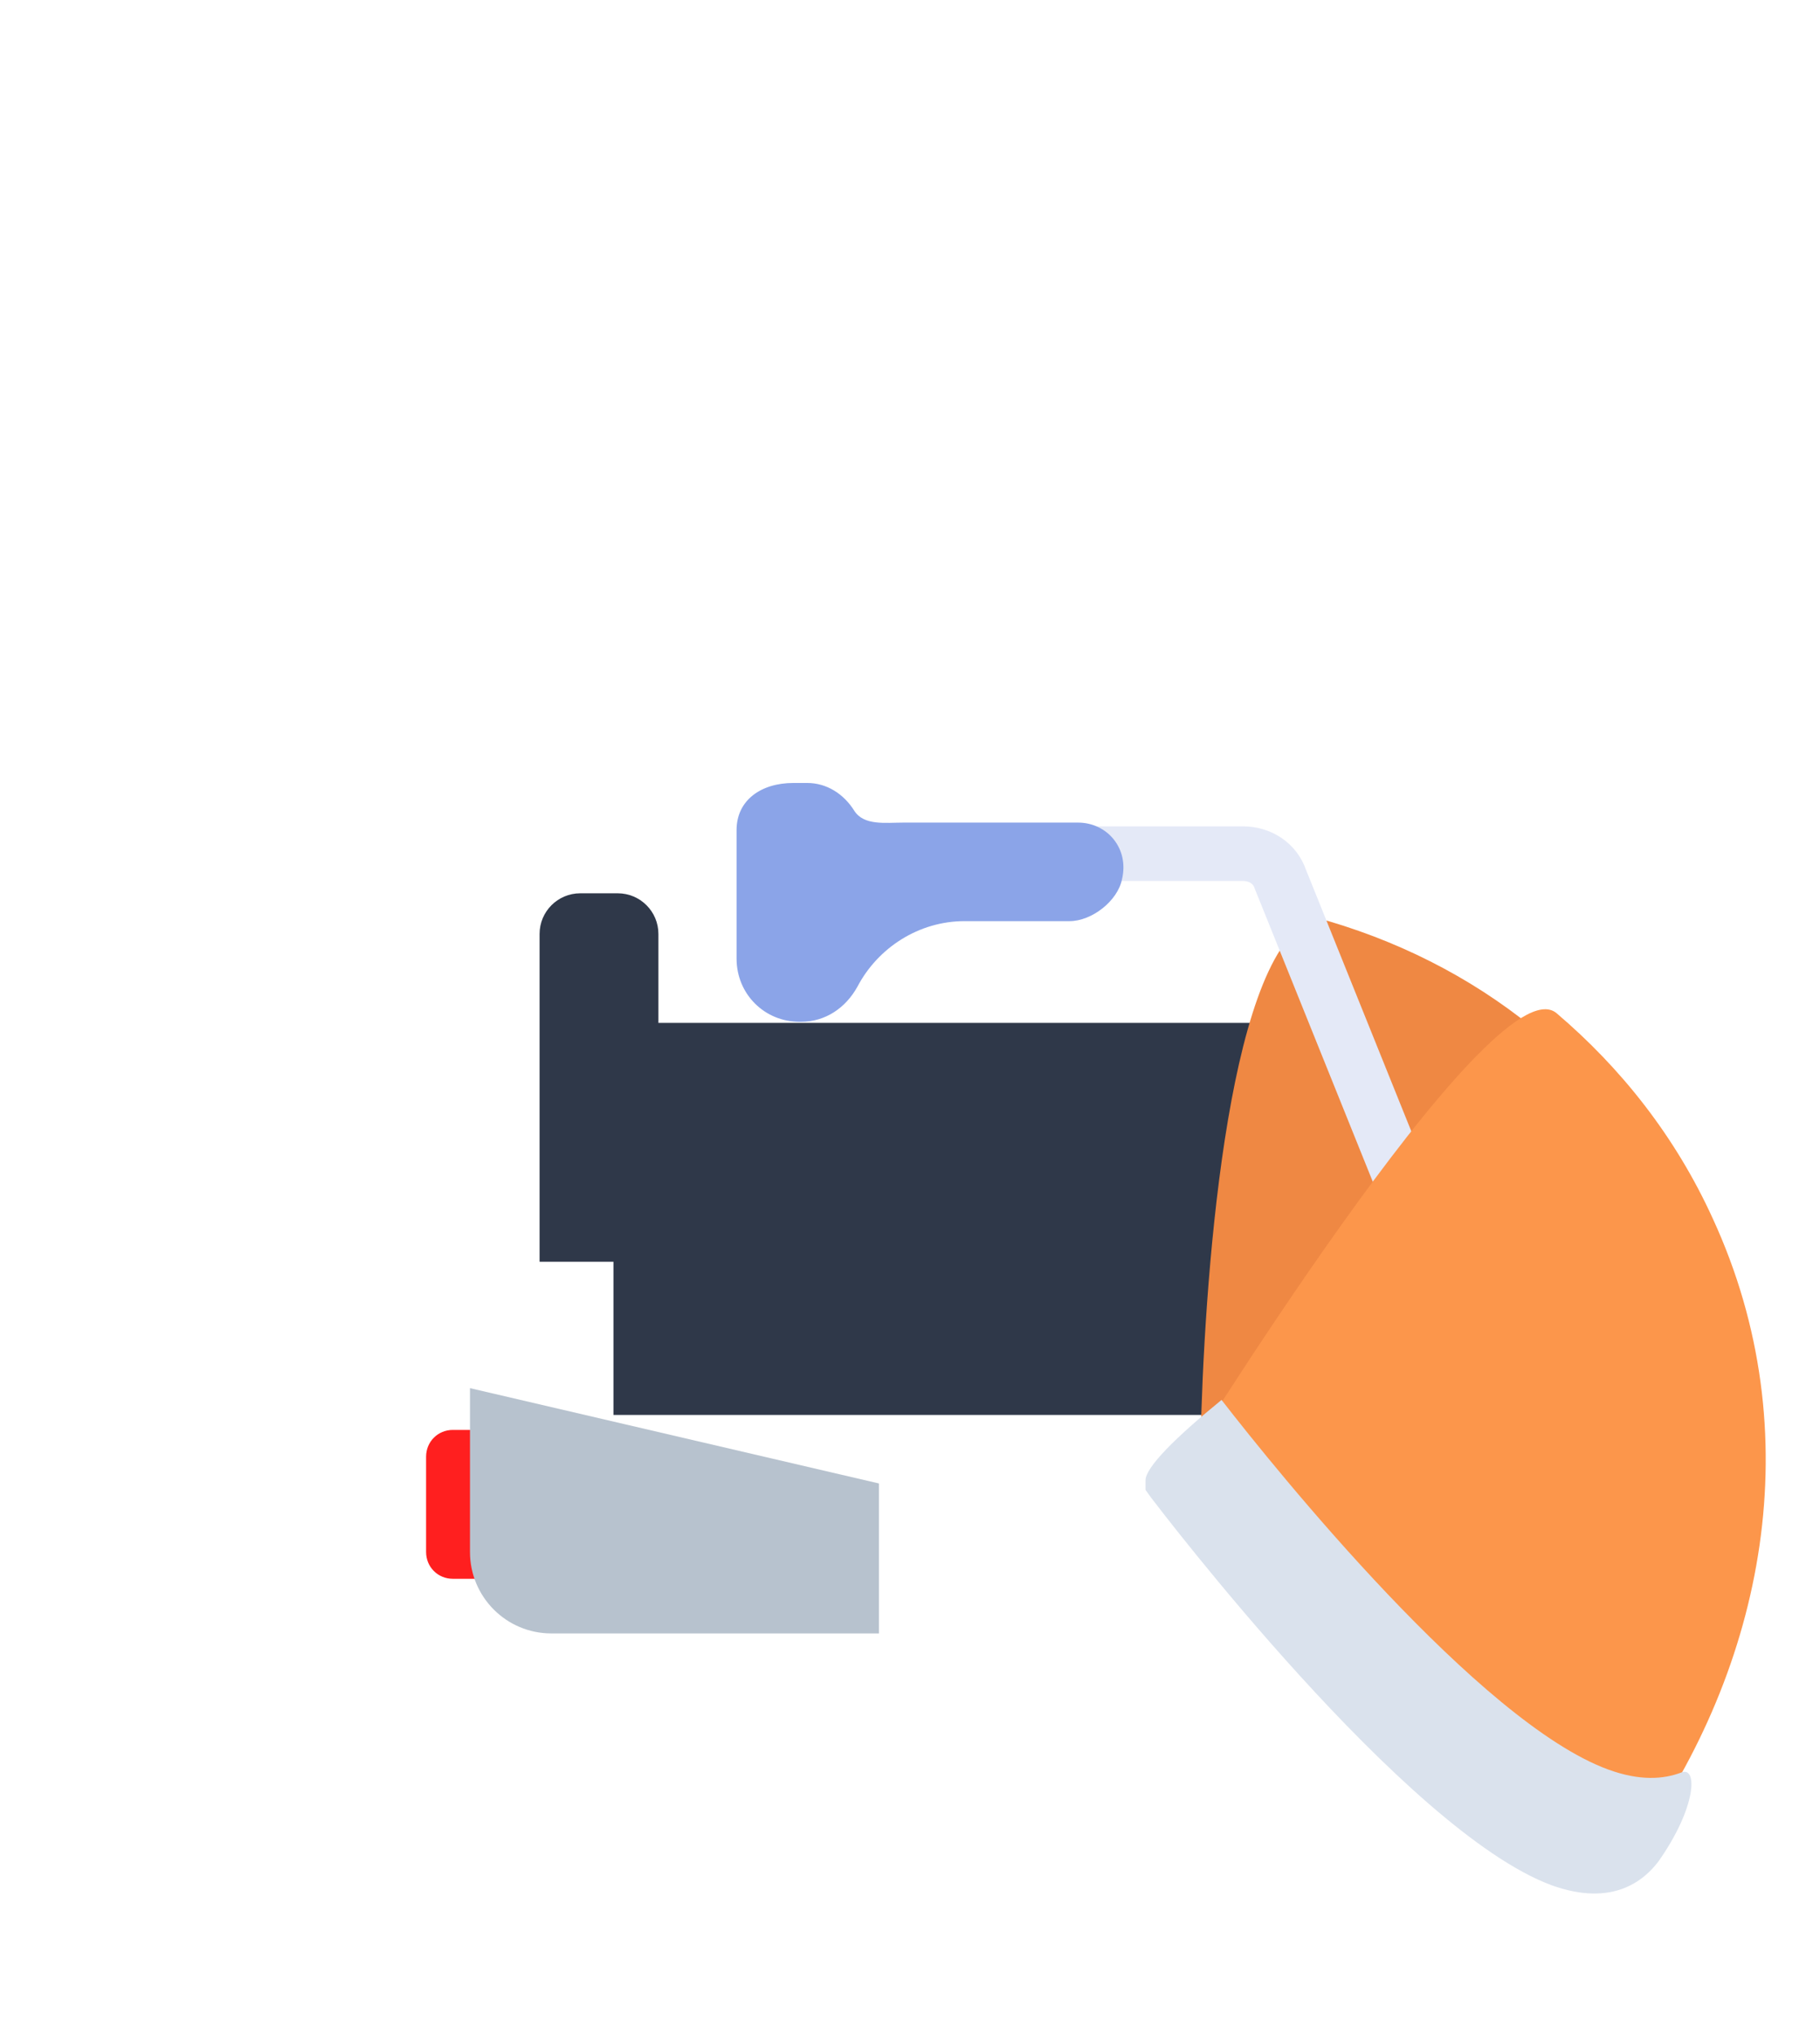 <svg id="frame_1_" xmlns="http://www.w3.org/2000/svg" viewBox="0 0 170 190"><style>.st0{fill:#FF1F1F;} .st1{fill:#2F3849;} .st2{fill:#B7C2CE;} .st3{fill:#EF8843;} .st4{fill:none;stroke:#E4E9F7;stroke-width:5.098;stroke-linecap:round;stroke-linejoin:round;stroke-miterlimit:10;} .st5{fill:#FC964B;} .st6{fill:#DAE2ED;} .st7{fill:#8BA4E8;}</style><g id="frame"><path class="st0" d="M58.8 147.4H42.3c-1.4 0-2.5-1.1-2.5-2.5V136c0-1.4 1.1-2.5 2.5-2.5h16.6c1.4 0 2.5 1.1 2.5 2.5v8.9c0 1.4-1.2 2.5-2.6 2.5z"/><path class="st1" d="M57.3 95.5h65.4v36.6H57.3z"/><path class="st2" d="M82.1 152.5H51.5c-4.2 0-7.6-3.4-7.6-7.6v-15.3l38.2 8.9v14z"/><path class="st3" d="M149 171.6c-7.8 0-26.5-20.8-36.9-34.3.1-12.4 1.7-43.2 8.8-50.3 1-1 1.8-1.1 2.3-1.1.3 0 .6 0 .9.1 15.2 4.5 27.2 14.7 33.6 28.8 8.1 17.7 5.5 38.6-7 56-.4.6-.9.8-1.7.8z"/><path class="st4" d="M96.3 79.7h19.8c1.6 0 3 .9 3.5 2.4l13.5 33.5"/><path class="st5" d="M109.5 138.2s29.9-48.7 35.9-43.6c6 5.1 11.1 11.5 14.6 19.2 9.2 20 4.8 41.8-7.2 58.5-8.5 11.8-43.3-34.1-43.3-34.1z"/><path class="st6" d="M157 165.5c-1.6.6-3.8.8-6.8-.3-12-4.4-30.9-27.8-36.1-34.5-4.3 3.5-7.1 6.3-7.1 7.5v.9l.5.7c1 1.3 23.7 31.1 37.4 36.2 5.8 2.1 8.7-.5 10-2.2 3.6-5.1 3.7-9 2.1-8.3z"/><path class="st1" d="M61.6 117.8H50.4V87.2c0-2.1 1.7-3.8 3.8-3.8h3.5c2.1 0 3.8 1.7 3.8 3.8v30.6z"/><path class="st7" d="M100.7 76.8H84.4c-1.7 0-3.7.3-4.6-1.1-1-1.6-2.6-2.6-4.4-2.6h-1.3c-3 0-5.3 1.6-5.3 4.4v12c0 3.3 2.6 5.9 5.9 5.9h.1c2.3 0 4.2-1.3 5.3-3.3 1.9-3.6 5.7-6.1 10-6.1h9.8c2.1 0 4.5-1.9 4.9-3.9.7-2.9-1.4-5.3-4.1-5.3z"/></g></svg>